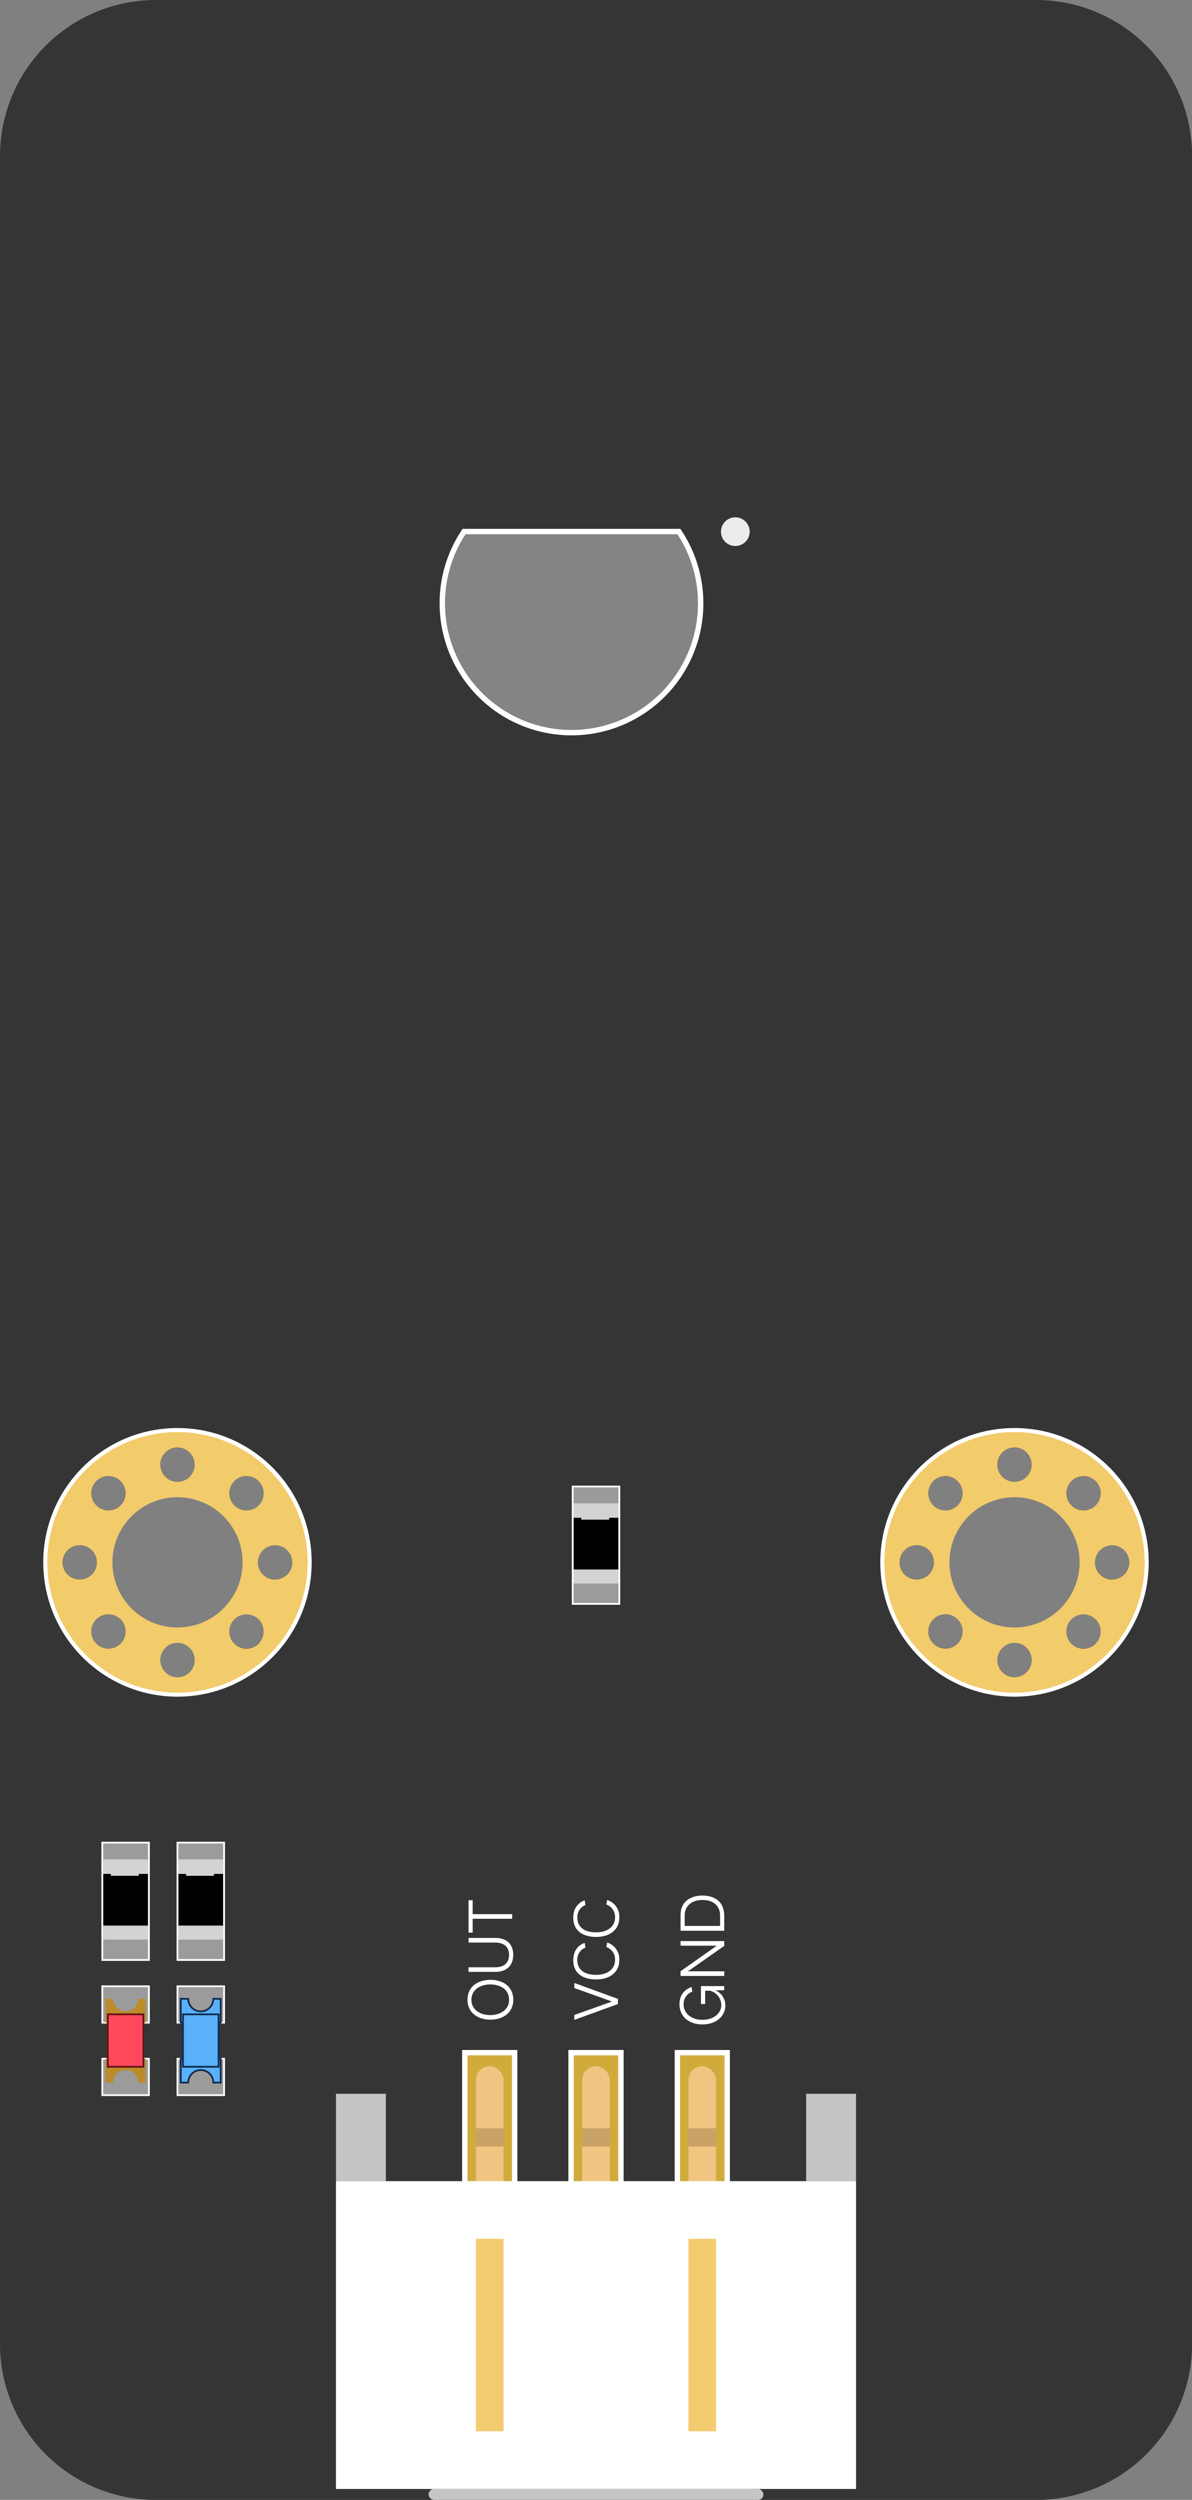 <svg xmlns="http://www.w3.org/2000/svg" viewBox="0 0 442.89 928.09"><rect x="0" y="0" width="442.89" height="928.09" fill="#808080" stroke="none"/><defs><style>.cls-1{fill:#353535;}.cls-2,.cls-3{fill:none;}.cls-11,.cls-17,.cls-3,.cls-5{stroke:#fff;}.cls-11,.cls-15,.cls-16,.cls-17,.cls-3,.cls-5{stroke-miterlimit:10;}.cls-3{stroke-width:3.31px;}.cls-4{fill:#f2cb6b;}.cls-5{fill:#d0ab3c;stroke-width:1.99px;}.cls-6{fill:#f0c581;}.cls-7{fill:#fff;}.cls-8{fill:#f4cb70;}.cls-9{fill:#c6c5c5;}.cls-10{fill:#c8a266;}.cls-11{fill:#9b9b9b;}.cls-11,.cls-15,.cls-16{stroke-width:0.66px;}.cls-12{fill:#d2d3d3;}.cls-13{fill:#030000;}.cls-14{fill:#bb8c27;}.cls-15{fill:#ff4a5c;stroke:#681216;}.cls-16{fill:#58b1f9;stroke:#122c4f;}.cls-17{fill:#848484;stroke-width:2px;}.cls-18{fill:#ececec;}</style></defs><title>DS18B20数字温度传感模块</title><g id="图层_2" data-name="图层 2"><g id="图层_1-2" data-name="图层 1"><path id="_复合路径_" data-name="&lt;复合路径&gt;" class="cls-1" d="M385,0h-327A57.92,57.92,0,0,0,0,57.92V870.17a57.92,57.92,0,0,0,57.92,57.92H385a57.92,57.92,0,0,0,57.92-57.92V57.92A57.92,57.92,0,0,0,385,0Zm13.12,549.87a6.37,6.37,0,1,1,0,9A6.37,6.37,0,0,1,398.09,549.87Zm-21.15-12.49a6.37,6.37,0,1,1-6.37,6.37A6.37,6.37,0,0,1,376.94,537.38Zm-30.15,12.49a6.37,6.37,0,1,1,0,9A6.37,6.37,0,0,1,346.79,549.87Zm-259.7,0a6.37,6.37,0,1,1,0,9A6.37,6.37,0,0,1,87.09,549.87ZM65.94,537.38a6.37,6.37,0,1,1-6.37,6.37A6.37,6.37,0,0,1,65.94,537.38ZM35.79,549.87a6.37,6.37,0,1,1,0,9A6.37,6.37,0,0,1,35.79,549.87ZM23.3,580a6.37,6.37,0,1,1,6.37,6.37A6.37,6.37,0,0,1,23.3,580Zm21.5,30.15a6.37,6.37,0,1,1,0-9A6.37,6.37,0,0,1,44.8,610.17Zm21.15,12.49a6.37,6.37,0,1,1,6.37-6.37A6.37,6.37,0,0,1,65.94,622.66Zm0-17A25.65,25.65,0,1,1,91.59,580,25.65,25.65,0,0,1,65.94,605.67Zm30.15,4.5a6.37,6.37,0,1,1,0-9A6.37,6.37,0,0,1,96.1,610.17Zm6.12-23.78a6.37,6.37,0,1,1,6.37-6.37A6.37,6.37,0,0,1,102.22,586.39ZM334.3,580a6.37,6.37,0,1,1,6.37,6.37A6.37,6.37,0,0,1,334.3,580Zm21.5,30.15a6.37,6.37,0,1,1,0-9A6.37,6.37,0,0,1,355.8,610.17Zm21.15,12.49a6.37,6.37,0,1,1,6.37-6.37A6.37,6.37,0,0,1,376.94,622.66Zm0-17A25.65,25.65,0,1,1,402.59,580,25.65,25.65,0,0,1,376.94,605.67Zm30.15,4.5a6.37,6.37,0,1,1,0-9A6.37,6.37,0,0,1,407.1,610.17Zm6.12-23.78a6.37,6.37,0,1,1,6.37-6.37A6.37,6.37,0,0,1,413.22,586.39Z"/><circle id="_路径_" data-name="&lt;路径&gt;" class="cls-2" cx="65.94" cy="580.02" r="24.19"/><circle id="_路径_2" data-name="&lt;路径&gt;" class="cls-3" cx="65.94" cy="580.02" r="48.21"/><circle id="_路径_3" data-name="&lt;路径&gt;" class="cls-3" cx="376.94" cy="580.02" r="48.21"/><path id="_复合路径_2" data-name="&lt;复合路径&gt;" class="cls-4" d="M376.94,531.66A48.37,48.37,0,1,0,425.31,580,48.42,48.42,0,0,0,376.94,531.66Zm21.15,18.21a6.37,6.37,0,1,1,0,9A6.37,6.37,0,0,1,398.09,549.87Zm-21.15-12.49a6.37,6.37,0,1,1-6.37,6.37A6.37,6.37,0,0,1,376.94,537.38Zm-30.15,12.49a6.37,6.37,0,1,1,0,9A6.37,6.37,0,0,1,346.79,549.87Zm-6.12,36.52A6.37,6.37,0,1,1,347,580,6.37,6.37,0,0,1,340.67,586.39Zm15.13,23.78a6.37,6.37,0,1,1,0-9A6.37,6.37,0,0,1,355.8,610.17Zm21.15,12.49a6.37,6.37,0,1,1,6.37-6.37A6.37,6.37,0,0,1,376.94,622.66Zm0-18.46A24.18,24.18,0,1,1,401.13,580,24.21,24.21,0,0,1,376.94,604.2Zm30.15,6a6.37,6.37,0,1,1,0-9A6.37,6.37,0,0,1,407.1,610.17Zm6.12-23.78a6.37,6.37,0,1,1,6.37-6.37A6.37,6.37,0,0,1,413.22,586.39Z"/><path id="_复合路径_3" data-name="&lt;复合路径&gt;" class="cls-4" d="M65.94,531.66A48.37,48.37,0,1,0,114.31,580,48.42,48.42,0,0,0,65.94,531.66Zm21.15,18.21a6.37,6.37,0,1,1,0,9A6.37,6.37,0,0,1,87.09,549.87ZM65.94,537.38a6.37,6.37,0,1,1-6.37,6.37A6.37,6.37,0,0,1,65.94,537.38ZM35.79,549.87a6.37,6.37,0,1,1,0,9A6.37,6.37,0,0,1,35.79,549.87Zm-6.12,36.52A6.37,6.37,0,1,1,36,580,6.37,6.37,0,0,1,29.67,586.39ZM44.8,610.17a6.37,6.37,0,1,1,0-9A6.37,6.37,0,0,1,44.8,610.17Zm21.15,12.49a6.37,6.37,0,1,1,6.37-6.37A6.37,6.37,0,0,1,65.94,622.66Zm0-18.46A24.18,24.18,0,1,1,90.13,580,24.21,24.21,0,0,1,65.94,604.2Zm30.15,6a6.37,6.37,0,1,1,0-9A6.37,6.37,0,0,1,96.1,610.17Zm6.12-23.78a6.37,6.37,0,1,1,6.37-6.37A6.37,6.37,0,0,1,102.22,586.39Z"/><g id="_编组_" data-name="&lt;编组&gt;"><g id="_编组_2" data-name="&lt;编组&gt;"><rect id="_矩形_" data-name="&lt;矩形&gt;" class="cls-5" x="172.7" y="762.05" width="18.53" height="56.47"/><rect id="_矩形_2" data-name="&lt;矩形&gt;" class="cls-6" x="176.83" y="767.06" width="10.26" height="52.94" rx="5.13" ry="5.13"/></g><g id="_编组_3" data-name="&lt;编组&gt;"><rect id="_矩形_3" data-name="&lt;矩形&gt;" class="cls-5" x="212.18" y="762.05" width="18.53" height="56.47"/><rect id="_矩形_4" data-name="&lt;矩形&gt;" class="cls-6" x="216.32" y="767.06" width="10.26" height="52.94" rx="5.13" ry="5.13"/></g><g id="_编组_4" data-name="&lt;编组&gt;"><rect id="_矩形_5" data-name="&lt;矩形&gt;" class="cls-5" x="251.67" y="762.05" width="18.53" height="56.47"/><rect id="_矩形_6" data-name="&lt;矩形&gt;" class="cls-6" x="255.8" y="767.06" width="10.26" height="52.94" rx="5.13" ry="5.13"/></g><rect id="_矩形_7" data-name="&lt;矩形&gt;" class="cls-7" x="124.83" y="809.75" width="193.24" height="114.27"/><rect id="_矩形_8" data-name="&lt;矩形&gt;" class="cls-8" x="176.83" y="831.15" width="10.26" height="71.47"/><rect id="_矩形_9" data-name="&lt;矩形&gt;" class="cls-8" x="255.8" y="831.15" width="10.26" height="71.47"/><rect id="_矩形_10" data-name="&lt;矩形&gt;" class="cls-9" x="124.83" y="777.32" width="18.53" height="32.43"/><rect id="_矩形_11" data-name="&lt;矩形&gt;" class="cls-9" x="299.53" y="777.32" width="18.53" height="32.43"/><rect id="_矩形_12" data-name="&lt;矩形&gt;" class="cls-9" x="159.24" y="924.01" width="124.41" height="4.08" rx="2.04" ry="2.04"/><rect id="_矩形_13" data-name="&lt;矩形&gt;" class="cls-10" x="176.83" y="790.14" width="10.26" height="6.78"/><rect id="_矩形_14" data-name="&lt;矩形&gt;" class="cls-10" x="216.32" y="790.14" width="10.26" height="6.78"/><rect id="_矩形_15" data-name="&lt;矩形&gt;" class="cls-10" x="255.8" y="790.14" width="10.26" height="6.78"/></g><g id="_编组_5" data-name="&lt;编组&gt;"><rect id="_矩形_16" data-name="&lt;矩形&gt;" class="cls-11" x="212.79" y="551.87" width="17.32" height="43.57"/><rect id="_矩形_17" data-name="&lt;矩形&gt;" class="cls-12" x="213.09" y="558.1" width="16.71" height="29.78"/><polygon id="_路径_4" data-name="&lt;路径&gt;" class="cls-13" points="213.15 563.48 213.15 582.67 229.74 582.67 229.74 563.48 226.35 563.48 226.35 564.18 215.97 564.18 215.97 563.48 213.15 563.48"/></g><g id="_编组_6" data-name="&lt;编组&gt;"><rect id="_矩形_18" data-name="&lt;矩形&gt;" class="cls-11" x="38.01" y="684.07" width="17.32" height="43.57"/><rect id="_矩形_19" data-name="&lt;矩形&gt;" class="cls-12" x="38.31" y="690.3" width="16.71" height="29.78"/><polygon id="_路径_5" data-name="&lt;路径&gt;" class="cls-13" points="38.37 695.68 38.37 714.87 54.96 714.87 54.96 695.68 51.56 695.68 51.56 696.38 41.18 696.38 41.18 695.68 38.37 695.68"/></g><g id="_编组_7" data-name="&lt;编组&gt;"><rect id="_矩形_20" data-name="&lt;矩形&gt;" class="cls-11" x="38.01" y="737.4" width="17.32" height="13.51"/><rect id="_矩形_21" data-name="&lt;矩形&gt;" class="cls-11" x="38.01" y="764.31" width="17.32" height="13.51"/><g id="_编组_8" data-name="&lt;编组&gt;"><path id="_路径_6" data-name="&lt;路径&gt;" class="cls-14" d="M51.32,742.06a4.66,4.66,0,1,1-9.32,0H39.22v8.85H54.11v-8.85Z"/><path id="_路径_7" data-name="&lt;路径&gt;" class="cls-14" d="M42,773.16a4.66,4.66,0,1,1,9.32,0h2.79v-8.85H39.22v8.85Z"/><rect id="_矩形_22" data-name="&lt;矩形&gt;" class="cls-15" x="40.05" y="747.82" width="13.24" height="19.47"/></g></g><g id="_编组_9" data-name="&lt;编组&gt;"><rect id="_矩形_23" data-name="&lt;矩形&gt;" class="cls-11" x="65.94" y="684.07" width="17.32" height="43.57"/><rect id="_矩形_24" data-name="&lt;矩形&gt;" class="cls-12" x="66.25" y="690.3" width="16.71" height="29.78"/><polygon id="_路径_8" data-name="&lt;路径&gt;" class="cls-13" points="66.31 695.68 66.31 714.87 82.89 714.87 82.89 695.68 79.5 695.68 79.5 696.38 69.12 696.38 69.12 695.68 66.31 695.68"/></g><g id="_编组_10" data-name="&lt;编组&gt;"><rect id="_矩形_25" data-name="&lt;矩形&gt;" class="cls-11" x="65.94" y="737.4" width="17.32" height="13.51"/><rect id="_矩形_26" data-name="&lt;矩形&gt;" class="cls-11" x="65.94" y="764.31" width="17.32" height="13.51"/><g id="_编组_11" data-name="&lt;编组&gt;"><path id="_路径_9" data-name="&lt;路径&gt;" class="cls-16" d="M79.26,742.06a4.66,4.66,0,1,1-9.32,0H67.16v8.85H82v-8.85Z"/><path id="_路径_10" data-name="&lt;路径&gt;" class="cls-16" d="M69.94,773.16a4.66,4.66,0,1,1,9.32,0H82v-8.85H67.16v8.85Z"/><rect id="_矩形_27" data-name="&lt;矩形&gt;" class="cls-16" x="67.98" y="747.82" width="13.24" height="19.47"/></g></g><g id="_编组_12" data-name="&lt;编组&gt;"><path id="_复合路径_4" data-name="&lt;复合路径&gt;" class="cls-7" d="M173.69,742.43c0-5,4-7.42,8.5-7.42s8.53,2.3,8.53,7.42c0,5-4.14,7.37-8.53,7.37S173.69,747.41,173.69,742.43Zm15.46,0c0-3.85-3.21-5.71-7-5.71s-7,2-7,5.71,3.26,5.67,7,5.67S189.15,746.13,189.15,742.43Z"/><path id="_复合路径_5" data-name="&lt;复合路径&gt;" class="cls-7" d="M174.09,730.36h9.85c3.14,0,5.2-1.48,5.2-4.63,0-3-1.93-4.56-5.2-4.56h-9.85v-1.71H184c4.5,0,6.69,2.52,6.69,6.27s-2.21,6.33-6.69,6.33h-9.94Z"/><path id="_复合路径_6" data-name="&lt;复合路径&gt;" class="cls-7" d="M174.09,705.47h1.53v5.16H190.3v1.71H175.62v5.14h-1.53Z"/></g><g id="_编组_13" data-name="&lt;编组&gt;"><path id="_复合路径_7" data-name="&lt;复合路径&gt;" class="cls-7" d="M213.39,748.06l14-5v0l-14-5v-1.88l16.21,5.91V744l-16.21,5.87Z"/><path id="_复合路径_8" data-name="&lt;复合路径&gt;" class="cls-7" d="M213,727.71c0-3.68,2.06-5.69,4.23-6.42l.29,1.75a4.67,4.67,0,0,0-3,4.67c0,3.28,2.3,5.45,7,5.45,4.25,0,7-2.21,7-5.45a4.82,4.82,0,0,0-3.21-4.87l.27-1.68a6.42,6.42,0,0,1,4.52,6.55c0,4.69-3.79,7.15-8.55,7.15S213,732.79,213,727.71Z"/><path id="_复合路径_9" data-name="&lt;复合路径&gt;" class="cls-7" d="M213,711.93c0-3.68,2.06-5.69,4.23-6.42l.29,1.75a4.67,4.67,0,0,0-3,4.67c0,3.28,2.3,5.45,7,5.45,4.25,0,7-2.21,7-5.45a4.82,4.82,0,0,0-3.21-4.87l.27-1.68a6.42,6.42,0,0,1,4.52,6.55c0,4.69-3.79,7.15-8.55,7.15S213,717,213,711.93Z"/></g><g id="_编组_14" data-name="&lt;编组&gt;"><path id="_复合路径_10" data-name="&lt;复合路径&gt;" class="cls-7" d="M252.47,744.14c0-4.1,2.35-5.6,4.47-6.51l.29,1.79a4.77,4.77,0,0,0-3.23,4.72c0,3.34,2.86,5.71,7,5.71,4.25,0,7-2.46,7-5.49a5.57,5.57,0,0,0-4.19-5.31H262V744h-1.55v-6.67h8.64v1.55h-3.32a6.14,6.14,0,0,1,3.74,5.69c0,3.61-3.08,7-8.55,7C255.88,751.56,252.47,748.53,252.47,744.14Z"/><path id="_复合路径_11" data-name="&lt;复合路径&gt;" class="cls-7" d="M252.87,731.81l13.46-9.48v0H252.87v-1.71h16.21v1.79l-13.46,9.43,0,0h13.49v1.73H252.87Z"/><path id="_复合路径_12" data-name="&lt;复合路径&gt;" class="cls-7" d="M252.87,710.89c0-5.29,4.19-7.17,8.08-7.17,4.65,0,8.13,2.3,8.13,7.48v5.58H252.87ZM267.55,715v-3.9c0-3.23-2.15-5.74-6.6-5.74-3.08,0-6.55,1.51-6.55,5.78V715Z"/></g><path class="cls-17" d="M164.34,224a48,48,0,1,0,87.91-26.67H172.43A47.77,47.77,0,0,0,164.34,224Z"/><circle class="cls-18" cx="273.21" cy="197.38" r="5.33"/></g></g></svg>